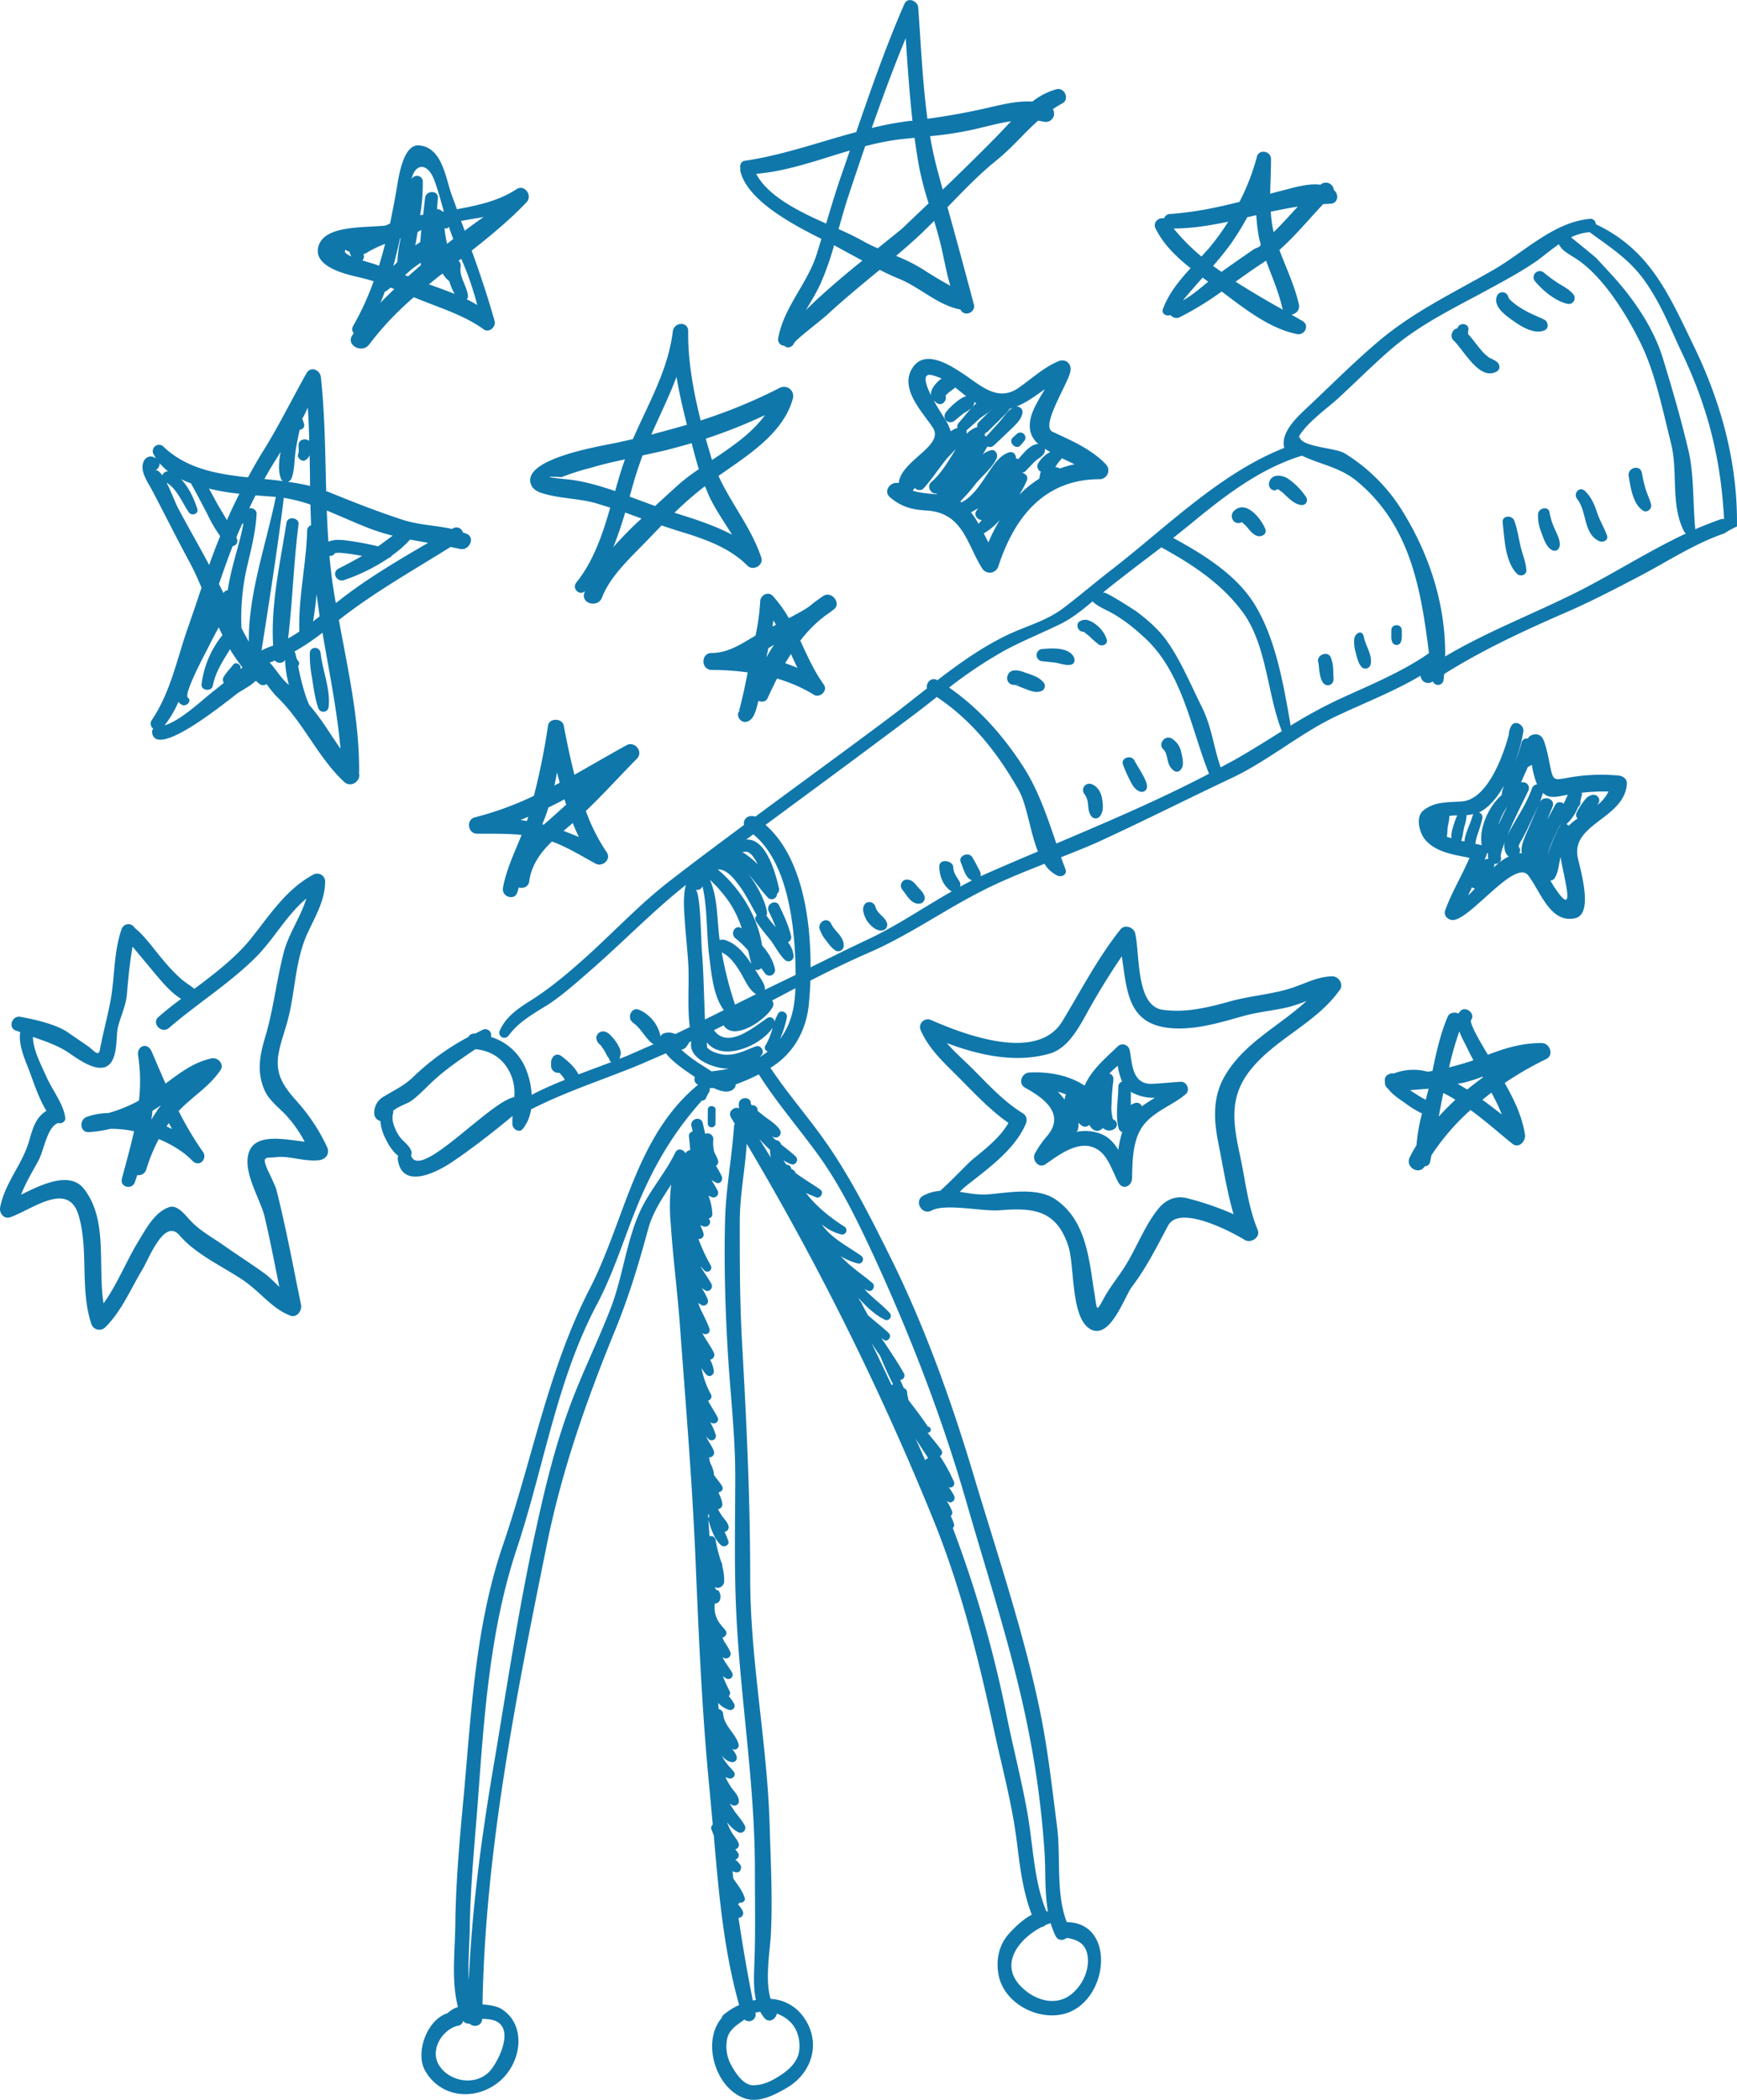 <svg xmlns="http://www.w3.org/2000/svg" width="848.8" height="1026" viewBox="0.008 0.012 848.807 1025.915" style=""><g><g fill="#1077ab" data-name="Layer 2"><path d="M180.4 168.3a149.1 149.1 0 0 1 21.8-23.1l1.3.5c11.1 4.6 23.1 8.1 32.9 15.2 2.6 1.9 6.1-1.3 5.3-4.1-3.3-11.7-7.1-23.1-11.2-34.4 9.4-7.4 18.6-15 26.8-23.6 3.1-3.3-1-9-4.9-6.4-8.6 5.7-18.8 7.9-29.1 9.8l-2.6-7.1c-3-8.4-4.6-23-15.8-24.1-8.1-.8-10.2 16.3-11 20.9s-2.1 11.5-3.3 17.3l-2.3 1c-11.5 1.1-29.9-.1-32.7 10.2s14.6 13.8 20.5 15.2c2.2.5 4.3 1.1 6.5 1.8a138.9 138.9 0 0 1-10 21.8 3 3 0 0 0 .3 3.6l-.6.8c-3.6 4.8 4.5 9.4 8.1 4.7zm55.9-62.3c-3.1 2.2-6.2 4.4-9.2 6.7l-1.8-4.8zm-10.9 20.4a143.9 143.9 0 0 1 7.8 22.6c-1.6-1-3.3-1.9-5.1-2.8a2.3 2.3 0 0 0 .6-1.6c-.5-4.9-4.4-9.3-3.6-14.4a3.1 3.1 0 0 0-1-2.8zM169 122a3.1 3.1 0 0 0 1.8.9 5 5 0 0 0 1 2.4c-2.5-1.1-4.1-2.3-2.8-3.3zm40.6 16.9c2.2-1.8 4.4-3.6 6.7-5.3a13.5 13.5 0 0 0 3.3 3.8 26.2 26.2 0 0 0 2.6 6.2c-4.1-1.7-8.4-3.2-12.6-4.7zm8.3-27.3a1.4 1.4 0 0 0 1.4-.9c.7 2 1.4 4 2.2 6l-3 2.4a67.1 67.1 0 0 1-1.3-7.6zm-5.7-23.7c1.9 5 3.2 10.2 4.7 15.4h-.8a2.8 2.8 0 0 0-2.5-1.1c.1-1.8.2-3.6.4-5.4.3-4-5.9-4-6.3 0s-.6 5.4-.9 8.1l-1.5.2a90.7 90.7 0 0 0 1.3-16.4c0-3.2-4.3-3.8-5.5-1.1 1.8-8.1 7.9-8.2 11.1.3zm-6.3 24.4c-.2 2-.4 4-.5 5.9l-2.5 1.7c.5-2.2.8-4.4 1.2-6.6zm-5.5 19.9c1.6-1.4 3.4-2.6 5.2-3.9a4.9 4.9 0 0 0 .1 1.2l-6.3 5.5-1.5-.6zm-4.9-15.7h.3a63.7 63.7 0 0 0-1.6 11.5l-2 2c1.2-4.6 2.3-9 3.3-13.5zM189 142l1.9-1.5 1.8.7c-2.3 2.2-4.6 4.4-6.8 6.7.8-1.8 1.5-3.7 2.2-5.5a1.8 1.8 0 0 0 .9-.4zm-11.9-14.8a2.7 2.7 0 0 0 .5-3 15.9 15.9 0 0 0 2.9-1.5 59.6 59.6 0 0 1 7.7-3.6c-.9 3.6-1.9 7.1-3 10.7l-2.2-.8z"></path><path d="M439.4 136.2c10.6 4.4 18.7 12.8 29.9 15l.2.3c2 3.4 7.4 1.1 6.4-2.8-4.2-15.8-8.5-31.7-12.9-47.5 7.6-7.8 15.1-15.7 23.6-22.6s13.6-13.4 20.7-19.7l2.6.5a4.1 4.1 0 0 0 4.6-6.1 51.1 51.1 0 0 1 4.6-2.8c3.8-2 1.1-8.1-3-6.9a33.8 33.8 0 0 0-11.6 6c-6.2-.4-12.4.9-18.6 2.3a330.1 330.1 0 0 1-32.7 6.1c-2.4-18.1-3.2-36.6-4.5-54.4-.2-3.1-5.1-5.3-6.7-1.8-9 20.5-16.3 41.6-23.6 62.7-18 4.8-35.5 11.2-54.3 14-2 .2-2.7 2.1-2.3 3.8a2.8 2.8 0 0 0 0 1.3c3.5 14.6 26.3 26.4 39.6 33.1l-2.4 7.8c-4.7 14.4-15.9 25.5-18.7 40.6a3.1 3.1 0 0 0 3 3.8c1.6 1.6 3.9.6 4.7-1.2s12.5-10.6 16.4-14.1c8.2-7.6 16.9-14.7 25.5-21.8 3.1 1.6 6.3 3.1 9.5 4.4zm25 3.4q-6.7-3.7-13.5-8.1a83 83 0 0 0-13-6.5c4.3-3.7 8.6-7.4 12.7-11.3l5.9-5.8c.9 3.1 1.8 6.1 2.6 9.2 2 7.6 3.1 15.2 5.3 22.5zM472 64c7.4-1.4 14.7-3.7 22.1-4.8-2.9 3-5.7 6.1-8.4 8.8-8.2 8.3-16.6 16.5-25 24.6-.8-2.7-1.5-5.4-2.2-8a182.2 182.2 0 0 1-4-18.1A167.5 167.5 0 0 0 472 64zm-29.4-45.4c.9 13.5 1.8 27 3.3 40.4h-1.1a164.1 164.1 0 0 0-18.8 3.5c5.2-14.7 10.6-29.4 16.6-43.9zm-73.1 66.3c15.5-1.3 30.6-6.9 45.8-11.4l-3 8.8c-3.2 8.9-5.9 17.9-8.6 26.9-13.5-6-28.3-13.3-34.2-24.3zm24.3 66.6c2.9-4.9 5.9-9.7 8.1-15.1a141.4 141.4 0 0 0 5.7-16.6l13.8 7.5c-9.3 7.5-19.8 16.4-27.6 24.2zm28-33.7c-3.3-1.9-7.5-3.9-12-5.9 1.6-5.7 3.2-11.4 5.1-17.1 2.6-7.8 5.2-15.6 7.9-23.4a132.3 132.3 0 0 1 16.4-3.3l7.7-.8c.7 4.8 1.4 9.7 2.3 14.5a155.5 155.5 0 0 0 4.6 17.5l-12.6 12c-1.3 1.2-6.1 5-12.3 10-2.4-1.1-4.8-2.2-7.1-3.5z"></path><path d="M646.6 99.7l3.4-.2c3.9 0 4.5-4.6 1.8-6.7a3.9 3.9 0 0 0-6.5-2.6h-.1c-6.5-.8-14.2 1.8-19.9 3.2l-4.6 1.2c.1-5.7.4-11.5.4-17-.1-4-6-4.9-6.9-1a109.8 109.8 0 0 1-8.5 22c-11.1 2.8-22.1 5.1-33.8 5.9a3.3 3.3 0 0 0-3.1 2.2c-2.8-.7-5.7 2.2-4 5.1 3.9 7.8 10.2 13.8 17 19.2-5.5 6-10.6 12.2-13.5 19.9-.9 2.4 1.7 3.7 3.6 3l.4.4.8.5a3.5 3.5 0 0 0 3.7 0 150.6 150.6 0 0 0 20.2-12.4c11.2 8.4 23.5 18.2 36.9 20.8 3.7.7 6.2-4.3 2.6-6.4l-5.4-3.1c2.2-.4 4.3-2.3 3.6-5.1-2.1-9.2-6.2-17.7-9.5-26.5 7.7-6.8 14.3-14.9 21.4-22.4zm-68.5 47c3.1-3.8 6.3-7.4 9.6-11.1l2.7 2c-3.5 2.9-8.3 7-12.3 9.1zm9-21.4a103.6 103.6 0 0 1-13.6-13.7c9.1 0 17.9-1.5 26.7-3.3a123.5 123.5 0 0 1-9.3 12.8zm9.8 7.5l-4.1-2.9c3.1-3.6 6.1-7.2 8.8-11a129.5 129.5 0 0 0 7.9-12.8l4.4-1c.2 3 .5 6.1 1 9.1s.7 3.3 1.1 4.9-2.3 1.9-3.5 2.8c-5.2 3.6-10.5 7.2-15.6 10.9zm29.8 18c.1.2.2.3.2.5-7.7-4.3-15.5-8.9-23.1-13.7 4.2-3 8.4-6 12.7-8.8l2.2-1.5c2.8 7.8 6.2 15.3 8 23.5zm-4.3-37.4a56 56 0 0 1-1.4-10c4.4-.9 8.8-1.8 13.2-2.5-3.9 4.2-7.7 8.5-11.8 12.5z"></path><path d="M435 243c5.5 4.6 10.6 6 17.8 6.4 17.8 1.1 19.6 16.3 27.1 28.2a4.4 4.4 0 0 0 8-1c7.8-24 22.5-42.5 49.5-42.5a4.3 4.3 0 0 0 3-7.3c-7.2-7.5-16.9-11.6-26.1-15.9-6.1-2.8 8.1-24.2 8.8-29.7.6-3.7-2.5-6.2-6-4.7-7.4 3.2-12.9 8.5-19.4 13-9.8 6.8-17.9-.7-25.7-6s-20.4-13.5-26.4-3.3 5.8 21.7 10.3 28.8c5.7 8.9-15.7 15.9-16.7 27-3.9-1-7.9 3.9-4.2 7zm83.2-18.2a2.1 2.1 0 0 0 .6-1l6.3 3a56 56 0 0 0-7.3 2.1 2.5 2.5 0 0 0-2.1-.6 13.7 13.7 0 0 1 2.5-3.5zm-40 31.1a41.7 41.7 0 0 0-3.7-5.6l3.5-2-.9 1.3c-1.4 2.1.7 4.5 2.7 4.4-.5.7-1.1 1.3-1.6 1.9zm4.8 9.1l-2.3-4.5h.2a32 32 0 0 0 7.7-6.5 81.1 81.1 0 0 0-5.6 11zm30.2-44.2a15.1 15.1 0 0 0-5.8 5.4 2.9 2.9 0 0 0 1.2 4.2 18.6 18.6 0 0 0-.7 3.4 56.6 56.6 0 0 0-9.8 7.9 52.3 52.3 0 0 0 3.7-7c.8-2.1-.8-3.5-2.6-3.7a2.8 2.8 0 0 0 2-.9l4.4-4.6c1.6-1.5 4.6-2.8 5-5.1v-1.1zm-16.5-22.2c5-2 9.4-5.3 13.9-8.5-3.9 6.7-8.6 13.5-7.1 20.6a11.9 11.9 0 0 0 3.9 6.2c-3.6-.1-7.2 4.4-9.7 7.3l-1.2-.2c.1-1.8-1.3-3.7-3.4-3-5 1.6-8 6.8-10.8 10.9s-6.8 10.7-12.4 13.5h-.1l-.5-.5a89.3 89.3 0 0 0 7.6-8.7c3.3-3.9 8-7.7 10.1-12.2.9-2-.6-4.8-3-4a11.6 11.6 0 0 0-3.8 2 39.7 39.7 0 0 0 2.3-3.9 3 3 0 0 0 3.2-.5l8-7.6c2.5-2.5 5.6-5 6-8.7a2.8 2.8 0 0 0-3-2.7zm-3.3 1.1l1.5-.5c-2.5 1.4-4.1 4.1-5.9 6.2s-4.7 5.2-7 7.8l-.9-.4a3.1 3.1 0 0 0 .3-1.3 2.3 2.3 0 0 0 1.4-.8l5.6-5.5c1.7-1.8 3.7-3.5 5-5.5zm-9 .3h.1l-6.1 6.1a2.6 2.6 0 0 0-.8 2.5 12.1 12.1 0 0 0-5.3 3.4 2.9 2.9 0 0 0-.1-1.6l.2-.2 6.4-5.8c1.6-1.3 4.1-2.6 5.6-4.4zm-29.4-6.8c-2.8-5.6-4.4-10.9.2-10a28.4 28.4 0 0 1 4.9 1.7c-3 2.3-5.6 5.4-5.1 8.3zm1.3 2.5l1.5 1.2c2.5 1.7 5-1.1 4.3-3.5a1.4 1.4 0 0 0-.2-.6c.2.1.2.3.2.5h.1c0-.1 0-.1.1-.3s.4-.3.4-.4a21 21 0 0 1 3-2.4l1.1-.9 5.4 4.3c-1.9.3-3.8 1.9-5.2 3a29.8 29.8 0 0 0-4.7 4.7c-2.3 3.1 1.2 6.6 4.2 4.2l4-3.3c2-1.4 5-2.6 5.6-5.2v-.6l1 .6-1.9 1.8c-2.4 2.5-4.4 5.2-6.7 7.8a2.5 2.5 0 0 0-.6 2.4 12.9 12.9 0 0 0-3.3 1.7 24.3 24.3 0 0 0-2.4-5.3c-.4-.7-3.3-5-5.9-9.7zm-9.4 42.6c1.3 1.3 3.3 1.7 4.7 0 3.5-4 6.6-8.5 9.9-12.8 1.7-2.2 3.8-4.2 5.7-6.3a17.4 17.4 0 0 0-1.1 1.8c-3.4 5.4-6.3 10.4-11.1 14.6-2.3 2.1-.1 5.9 2.7 5.5a.8.8 0 0 0 .1.4c-4-.4-8.1-.6-11.8-1.8a3.4 3.4 0 0 0 .9-1.4z"></path><path d="M498.7 217.5a20 20 0 0 0 1.9-2.2 2.5 2.5 0 0 0-3.5-3.5l-2.1 1.9c-2.6 2.3 1.5 6.4 3.7 3.8z"></path><path d="M323.3 256.7l7.9 2.6c12 3.6 25 7.9 34 17 2.7 2.8 8.1 0 6.8-4-4.9-14.5-14.6-26.1-20.9-39.8 13.6-9.6 31.9-20.7 36.4-38a4.5 4.5 0 0 0-6.5-5 257.2 257.2 0 0 1-38.6 15.9c-3.6-14.4-6.3-29.3-6.1-43.6.1-4.9-6.9-4.6-7.5 0-2.3 19-12 35.4-19.5 52.7l-7.1 1.6c-6.6 1.5-46.4 7.5-42.9 20 .9 3.3 4 4.4 6.9 5.2 8.1 2.3 16.7 2.2 24.9 4.5l7.1 2.2c-3.8 13.3-8.3 26.3-16.5 36.5-2.4 2.9 1.3 6.8 4.2 4.3l-.3.7c-2 5.4 6.6 7.7 8.6 2.4 4.2-11.1 15.3-20.7 23.3-29.2zm50.5-53.9c-6.2 8.7-16.2 15.5-25.8 21.9l-.3-.7c-.9-3.2-1.9-6.4-2.8-9.7a255.6 255.6 0 0 0 28.9-11.5zm-29.3 34.7l1.7 4.1c3.1 7 7.6 13.1 11.5 19.6-8.9-4.7-18.8-7.8-28.1-10.7a167.1 167.1 0 0 1 14.9-13zm-13.9-53.4c1.3 7.8 3.1 15.6 5.1 23.4q-8.7 2.5-17.4 4.8c4.1-9.4 8.7-18.6 12.3-28.2zm-19.5 46.8c.9-2.8 1.9-5.7 2.9-8.4l10.8-2.4q6.6-1.7 13.2-3.6c1.1 4.3 2.2 8.5 3.5 12.7a92.7 92.7 0 0 0-11.1 8.6l-10.3 9.4-12.4-4.6c1.2-4.2 2.2-8.1 3.4-11.7zm-35.6 3.1l-2.9-.3c-6.1-.8-5.4-1 1.8-.6a127.2 127.2 0 0 1 14.8-4.7c5.3-1.6 10.7-2.8 16.2-4-1.8 5-3.3 10.2-4.8 15.5-8.2-2.8-16.4-5.2-25.1-5.9zm24.2 33.3c2.2-5.4 4.1-11.2 5.8-16.9l8 2.9a182.3 182.3 0 0 0-13.8 14z"></path><path d="M402.4 291.1c-2.1 1.4-4.3 3-6.5 4.8s-6.9 4.2-10.4 6.1a63 63 0 0 0-7.8-10.8c-2.2-2.5-6.1-.5-6.2 2.5a107.7 107.7 0 0 1-2.3 16.8c-6.8 4-13.3 8.5-21.4 8.5-5.4 0-5.4 8.2 0 8.3a129 129 0 0 1 17.6 1.2l-2.1 10.1-1.5 6.2c-.5 2.4-1.5 2.8.5 1.9-3.5 1.6-.9 6.8 2.6 5.9s4.5-5.3 5.7-10.2c1.6.7 3.7.5 4.5-1.3s3-6.4 4.6-9.6a73.6 73.6 0 0 1 18 7.9c2.9 1.8 7-1.9 4.9-4.9-4.8-6.7-8.1-14.1-11.5-21.5a62.5 62.5 0 0 1 12-12.1l2.7-1.9.9-.7.8-.6c3.8-3-1.1-9.1-5.1-6.6zm-27.9 30.1c.3-1.5.7-3.1 1-4.6l.6-.3 2.2-1.3a57.3 57.3 0 0 0-3.8 6.2zm3-15.1c.1-1 .3-2 .4-3a23.9 23.9 0 0 1 1.3 2.1zm6.2 17.9l2.8-4.5c1.1 2.3 2.1 4.6 3.2 6.8-1.9-.8-3.9-1.6-6-2.3z"></path><path d="M311.2 370.7c3.4-3.4-1-8.9-5.1-6.6-8.5 4.7-16.9 9.6-25.4 14.4-2.1-8.3-3.8-16.6-5.2-24-.7-3.7-7.1-3.9-7.7 0a330.5 330.5 0 0 1-6.9 34.3 157 157 0 0 1-28.8 10.5c-4.5 1.1-3.5 8 1 8 7.3 0 14.6-.1 21.8.6-3.4 8.5-7.4 16.6-9.1 25.8-.8 4.6 5.9 6.6 7.1 2l.6-2.1c2.2.6 4.7-.3 5.1-2.9 1.1-8.2 5.6-14.2 11.1-19.6 7.4 2.7 14.5 7.1 21.3 10.8 3.3 1.9 7.9-2 5.5-5.5a91 91 0 0 1-10.2-20.2c8.6-8.2 16.6-17.1 24.9-25.5zm-53.7 30.4l-3.1-.5 3.8-1.6a17.2 17.2 0 0 0-.7 2.1zm14.7-23.8c.4 1.7.9 3.4 1.3 5.1l-2.6 1.4c.5-2.1.9-4.3 1.3-6.5zm-3.4 22.9l-3.1 2.7-.7-.2 1.4-3.5c.6-1.5 1.1-3.1 1.6-4.7 2.7-1.3 5.3-2.6 7.8-4l.9 2.6zm6.6 5.7l4.5-3.8c.9 2.3 1.9 4.6 3 6.8z"></path><path d="M116.1 338.7c2.6-1.8 6-3.4 8.3-5.6l.6-.5 1.9 1.6a3 3 0 0 0 3.4 0 57.9 57.9 0 0 0 4.7 5.9c13.2 12.5 20.1 29.7 33.2 41.9 3.5 3.2 8.4-.7 7.2-4.4 0-.2.1-.5.1-.7.1-25-5.4-49.5-9.9-74 17-13.4 36.2-24.2 54.6-35.7l4.8 1c4.2.9 7.4-5.5 3.1-7.4l-1.9-.7a3.3 3.3 0 0 0-5-1.9l-.4.2c-7.9-1.8-16.2-1.9-24.1-4.5-12.6-4.1-24.5-8.8-36.7-13.8l-.6-.2c-.5-18.6-.6-37.2-2.6-55.7-.4-3.5-5-5.5-7-1.9-7.1 12.6-13.2 25.1-20.8 37.4-2.8 4.4-5.3 8.9-7.8 13.5-15.1-1.6-29.8-4.2-41-14.7a3.1 3.1 0 0 0-4.9 3.8 8.6 8.6 0 0 0 1 1.6l-.8-.4c-2.3-1.2-4.5-.1-5.4 2.2-1.7 4.3 1.8 9.4 3.8 13 6.2 11.7 12.1 23.6 18.4 35.3 2.2 4 4.2 8.4 6.2 13.1-2.3 6.8-4.6 13.7-7 20.5-5.2 15.1-8.3 30.9-17.4 44.3a3.1 3.1 0 0 0 .8 4.1 2.6 2.6 0 0 0-.5 2.3c2.5 12.5 37.8-16.8 41.7-19.6zm24.7-4.4c-3.6-3.1-5.8-7.2-9-10.6l2.6-1c1.1 1.6 4.1 1.5 4.9-.4a51.6 51.6 0 0 0 1.9 12.3zm59.6-70.7l8.8 1.6c-15.3 8.9-31 18.2-44.5 29l-.6.4c-.4-2.2-.8-4.4-1.1-6.6-.9-5.5-1.5-11-2-16.5a2.4 2.4 0 0 0 2.8-1.6c-.3.7-.3.2.9.2a14.1 14.1 0 0 1 2.9.1 88.9 88.9 0 0 1 8.8 1.3h.7c-3.8 2.2-7.6 4.2-11.5 6.2s-.9 6.9 2.5 5.7a91.9 91.9 0 0 0 22-10.9 2.3 2.3 0 0 0 1.4-1.1 52.3 52.3 0 0 0 8.9-7.8zm-20.5-5.7a103.3 103.3 0 0 0 12 3.8l-7.1 5.2c-4.3-1-8.6-1.9-13-2.5-2.8-.4-8.2-1.4-11.3.3-.4-5.1-.6-10.2-.8-15.3 6.7 2.8 13.4 5.8 20.2 8.5zm-25.2 32.4l1.5 10.8-3.2 2.5c.7-4.4 1.3-8.8 1.7-13.3zm2.9 18.8c3.2 18.9 7.1 37.6 8.8 56.7-4.5-6.4-8.5-13.2-13.5-19.3-.5-.7-1.1-1.3-1.7-2a39.9 39.9 0 0 1-1.9-4.8 119.7 119.7 0 0 1-3.6-14.3 1.9 1.9 0 0 0 .1-2.4 4.6 4.6 0 0 1-1-1.8c-.1-.6-.3-1.2-.4-1.8a3.7 3.7 0 0 0-.5-1.1 113 113 0 0 0 13.7-9.2zm-15.1-75.5c1.5-4 1.3-8.7 1.9-12.9s1.3-7.1 2-10.7c1.5-.2 2.8-1.4 2.1-3.2a17.7 17.7 0 0 0-.8-2.2 56 56 0 0 0 2.7-5.5c.4 5.4.6 10.9.7 16.3-1.7-1.5-5.3-.8-5.2 2.2s.2 3.2-.3 4.5 1.9 3.8 3.6 2.7a4.9 4.9 0 0 0 2.1-2.4c.1 5 .2 10 .2 15a93.7 93.7 0 0 0-10.8-2 3.2 3.2 0 0 0 1.8-1.8zm9.2 12.9l.3 10.1a2.8 2.8 0 0 0-1.9 2.6c-.4 16.3-4.4 33-3.8 49.3a62.6 62.6 0 0 1-5.5 3.4c2.2-18.4 2.7-37.3 5.1-55.7.4-3.4-5.4-4.2-5.9-.8-3 19.1-7.8 40.3-6.5 60a36.1 36.1 0 0 0-5.7 2.4c3.9-24.7 7.8-49.7 10.9-74.6a79.8 79.8 0 0 1 13 3.3zm-18.8-18.9l4.2-6.8c-.7 4.2-1.3 8.8.1 12.8a2.6 2.6 0 0 0 1.1 1.4l-9.1-1c1.2-2.1 2.4-4.3 3.7-6.4zm-7.5 23.5c.2-1.8-1.9-3.2-3.6-2.8 1-2.1 2-4.2 3.1-6.3l9.2.7h.7c-4.5 22.4-13.5 47.3-13.2 70.8-1.2-2.2-2.5-4.5-3.6-6.7a111.5 111.5 0 0 1 2.7-29.8c2-8.5 4.2-17 4.7-25.9zm-6.5 5c-1.9 10.2-6.1 21.4-7.6 32.3a2 2 0 0 0-1.5.6l-.6.7-2.2-4.4 3-8.6c1.2-3.3 2.4-6.6 3.7-9.9a2.6 2.6 0 0 0 2-3.8c-.1-.2-.1-.4-.2-.5.9-2.3 2-4.6 3-6.9zm-1.9-14.9c-2.2 4.3-4.2 8.6-6.1 12.9-1.7-2.9-3.5-5.8-5.1-8.7s-2.4-4.5-3.7-6.7a110.3 110.3 0 0 0 14.9 2.5zm-37.7-9c-1.2-1.7-2.4-2.8-3.5-2.4a3.6 3.6 0 0 0 2.2-3.5 30.4 30.4 0 0 0 4.1 3.9 3.2 3.2 0 0 0-2.8 2zm7.4 15.4c-1.1-2.2-3.1-7.5-5.3-11.8 5 2.9 7.7 9.8 10.8 14.4 1.4 2.1 5.1.9 4.2-1.7-1.6-4.8-4.1-10.5-7.9-14.4 1.5.7 3.1 1.4 4.8 2 2.7 4.8 5.2 9.7 7.8 14.6a69.5 69.5 0 0 0 6.5 11.2c-1.9 4.6-3.7 9.4-5.4 14.1-5-9.5-10.5-18.9-15.5-28.4zm.5 95.3a5.4 5.4 0 0 0 1.8 1.5c2.1.9 5-1.9 2.8-3.6s8.6-21.8 10-24.6 3.3-6.5 5.1-9.7l1.8 3.8a47.4 47.4 0 0 0-10.2 24c-.4 3.1 4.9 3.8 5.5.7 1.3-6.8 5-12.2 8.4-17.8a93.1 93.1 0 0 0 6.1 8.9l-1.1.8a.3.3 0 0 0 .1-.2c.6-1.9-2.2-3.7-3.5-2s-3.5 3.9-4.8 6.2a2.6 2.6 0 0 0 .2 2.7l-4.2 3.4c-5.8 4.3-16.3 14.8-24.8 17.4a51.2 51.2 0 0 0 6.8-11.5z"></path><path d="M155.6 346.1a2.6 2.6 0 0 0 5-.7c1-8.6-3-17.8-3.9-26.3-.4-3.4-5.1-3.5-5.3 0a55.3 55.3 0 0 0 1 11.5c.8 5.1 1.5 10.7 3.2 15.5z"></path><path d="M43.5 553.1a60.4 60.4 0 0 0 10.5-1.6 52.3 52.3 0 0 1 11.5 1.2c-1.7 7.8-3.9 15.4-5.9 23.1-1.2 4.2 4.9 5.7 6.3 1.8l1.2-3.5a3.9 3.9 0 0 0 4.3-2.5 83 83 0 0 1 6.2-15.1c6.7 2.8 12.5 6.5 16.2 10.4s7.7-.9 5.4-4.1a162.1 162.1 0 0 1-11.9-20c6.6-7 14.9-11.8 20.4-19.9 2.1-3.1-1.3-6.5-4.4-5.8-8.7 1.9-15.4 7.1-22.4 12.3-2.3-5.2-4.5-10.3-6.7-15.5s-7.5-2.7-6.7 1.8a81.2 81.2 0 0 1 .4 22 69.5 69.5 0 0 1-15 6.1 33.8 33.8 0 0 0-10.4 1.8c-3.9 1.4-3.6 7.8 1 7.5zm39-4.4l1.6 2.9-2.7-1.3zm-8-6l3.8-2.4c0 .1 0 .1.1.2a10.8 10.8 0 0 0-1.8 2.4l-2.7 4.1a31.8 31.8 0 0 0 .6-4.3z"></path><path d="M38.5 594c4.9 17.2.5 35.5 6.1 52.7a4.1 4.1 0 0 0 6.8 1.8c8.1-8 12.3-18.5 18.1-28.1 3.6-6.1 10.9-25.5 18.3-16.8s19.8 14.6 29.6 20.9 14.9 14.5 24.3 18.2c3.4 1.4 6-2.4 5.4-5.3-3.9-19-7.4-38-12.2-56.8-1.3-3.1-2.7-6.2-4.2-9.2-2.9-7.1-.8-5.4 4.8-6.1s13.6 2.4 20.6 1.5c3.3-.5 5.2-3.3 3.7-6.5a91.2 91.2 0 0 0-14.6-22.1c-6.9-7.7-11.2-13.8-8.8-24.8 1.1-5.3 3.1-10.5 4.4-15.7 3.6-14 3.4-28.7 9.6-42 3.8-8.3 8.4-15.7 8.5-25.1a3.9 3.9 0 0 0-5.8-3.3c-13.7 7.4-21.5 20.2-31 31.9-7.6 9.2-17.4 16.6-27.1 23.9-2-1.6-4.3-3-6.2-4.6a81.4 81.4 0 0 1-9.1-9.5c-4.5-5.2-8.5-11.3-13.9-15.7a3.5 3.5 0 0 0-6.4.7c-4 11.6-3.2 23.6-5.5 35.5-1.5 7.8-3.6 15.5-5.1 23.4-.7 3.7-3.1.1-5.7-1.7s-7-4.8-10.5-7.2c-5.7-3.7-15.9-6-22.5-7.2-4.5-.9-6.4 5.9-1.9 6.8l1.7.7c-1.1 6 2.6 14.1 4.4 18.8s4.6 13.6 8.4 19.6c-5.3 3.2-6.8 8.9-8.5 14.8C10.9 569 2.4 577.8.1 589.8c-.6 2.8 1.8 6 4.9 4.9 11-3.9 28.5-18.1 33.5-.7zm-28.2-10.3c2.2-5.7 5.3-10.9 8.3-16.3s4.2-16.3 9.6-18.7a.1.1 0 0 0 .1-.1c1.5.7 3.8-.5 3.6-2.4-.7-6.6-6.4-13.8-9.1-19.9s-6.6-13.2-6.7-19.7c6.3 2.2 12.7 4.3 18.3 8.3 4 2.7 12.7 9 17.9 6s4.4-13.2 5.1-17.8 4.1-11.2 4.6-17.2c.7-7.9 1.4-15.7 2.8-23.4l10.9 13.1c3.4 4 7.7 9.3 12.8 12.4-3.9 2.9-7.6 5.8-11.1 8.9s1.6 8.4 5.2 5.3c13.8-11.9 29.4-21.6 42.4-34.5 9.1-9.2 15-20.6 24.7-28.7-2.7 8.8-8.5 17-10.9 25.8-3.7 14-5.1 28.3-9.3 42.2-2.8 9.3-4.1 17.8.3 26.7 2 3.9 6.4 7.5 9.4 10.5a62.3 62.3 0 0 1 9.7 13.6c-10.1-1.2-24.2-4.3-27.3 5.3s5.7 22.8 7.7 31.3c2.7 11.4 4.9 22.9 7.2 34.4a76.9 76.9 0 0 0-6.6-6.2c-6.6-4.8-13.5-9.2-20.2-13.9s-12.8-7.7-18.2-14.1c-1.9-2.1-5.3-5.9-8.6-4.9-7.3 2.3-11.6 10.8-15.3 16.8-5.9 9.7-10.3 21-17 30.3-2.9-18.6 2.3-40.9-9.6-56-6.9-8.8-20.7-2.1-30.7 2.9z"></path><path d="M577 528.5c-4.7.3-9.3.8-13.9 1-10.2.5-9.8-10.6-11.1-16.6a3.5 3.5 0 0 0-5.9-1.6c-6.1 5.9-12.7 11.4-16.1 19.1-7.8-5.2-17.8-6.9-27.1-6.4-3.7.3-5.5 5.4-2 7.4 7 3.9 20.2 11.8 11.2 23.1a53.1 53.1 0 0 0-6.4 9.1c-1.6 3.1 1.9 7.5 5.2 5.2 7.1-4.9 17.9-13.4 26.7-6.3 4.1 3.2 6.4 10.5 8.8 15s6.8 1.7 6.8-1.8c.2-8.5.2-19 5.6-26s14.5-9.8 20.7-15.2c2.2-2 .5-6.1-2.5-6zm-56.8 8.7a30 30 0 0 0-3.3-3.8 26.7 26.7 0 0 1 4 1.3 14.9 14.9 0 0 0-.7 2.5zm26.3 24.6c-2-3.3-4.6-6.2-8-7.6A20.9 20.9 0 0 0 526 553a2.3 2.3 0 0 0 .7-1 10.4 10.4 0 0 0 .3-3.5 12.9 12.9 0 0 0 1.7 1.5 2.9 2.9 0 0 0 3.6-.4c1.5 2.6 3.9 4.2 6.7 1.5a4.4 4.4 0 0 0 6.2-.1 2.5 2.5 0 0 0-1.1-4 .1.1 0 0 1-.1-.1 2.5 2.5 0 0 1-.4-1.2 18.4 18.4 0 0 1-.4-6.2 93.7 93.7 0 0 1 .9-11.8h-.1a2.6 2.6 0 0 0-1.9-3.2 48.6 48.6 0 0 1 4.1-3.8 33.7 33.7 0 0 0 2.1 7.7 2.7 2.7 0 0 0-1.8 2.6c-.1 6.6-1.5 13.7.1 20.1a2.8 2.8 0 0 0 1.8 2 47.9 47.9 0 0 0-1.9 8.7zm11.5-21.3a2.7 2.7 0 0 0-3-1.7 6.6 6.6 0 0 0-2.4 1.1v-6.5a21.8 21.8 0 0 0 11.8 2.9c-2.2 1.4-4.4 2.7-6.4 4.2z"></path><path d="M654.8 483.5c1.9-2.7-.7-6.6-3.8-6.5-6.7.1-12.1 3-18.4 5.2-10.1 3.6-21 4.1-31.4 7s-21.8 5.8-33.2 4.1c-13.1-2-10.9-27.6-13.3-37.4-.7-2.9-5.1-4.4-7.1-1.9-11.1 13.9-19.3 29.8-28.5 45-12.2 20-47.5 6.6-64-.6a3.8 3.8 0 0 0-5.1 5.1c4.1 9.2 11.3 15.7 18.3 22.7s15.4 16.1 24.5 22.4c-4.3 7.5-11.7 13-18.3 18.5-1.5 1.3-10.7 10.9-15.1 14.7a20.1 20.1 0 0 0-8.3 2.4c-4.7 2.6-.5 9.8 4.2 7.2 6.6-3.6 25.3.6 33.2-.1 16.6-1.4 27.6 0 33.4 17 3.4 9.7 1.1 35.3 10.8 41s16.8-15.8 20.4-20.6c7.1-9.3 12.2-19.6 17.7-29.9s30.3 2.6 37.5 7c2.9 1.8 7.8-1.3 6.3-4.9-4.8-11.7-5.9-23.5-8.5-35.7-3.3-15.5-5.9-28.5 4.6-42 12.3-15.8 32.3-23 44.1-39.7zm-56.9 43.3c-5.4 10.1-4.7 20.9-2.5 31.8s4.1 23.3 7.4 34.6a145.3 145.3 0 0 0-22.7-7.8c-6-1.5-11 1.1-14.5 5.7-6.9 8.8-10.8 20.2-17.1 29.5-3 4.5-6.2 8.5-8.8 13.2-4 7.2-3.5 6.9-4.8-1.4-2.7-16.6-3.8-35.7-18.8-46.2-9-6.4-23.1-3.5-33-2.7-4.8.4-9.5-.5-14.1-1.2a38.5 38.5 0 0 1 3.1-2.9c10.4-8.2 23.8-17.7 29.1-30.2.9-2 .6-4.1-1.4-5.3-9-5.6-16.1-13.2-23.5-20.7-4.6-4.7-9.5-8.8-13.6-13.6 16.1 6.1 34 9.9 50.4 5.1 8.3-2.5 13.3-11.3 17.2-18.2a342.7 342.7 0 0 1 17.9-29.3c2.6 17.5 2.9 34 25.4 35.2 11.8.6 23.2-3 34.3-6.1 7.3-2 14.9-2.6 22.2-4.4a69.7 69.7 0 0 0 8.4-2.9c-13.6 12.6-31.3 20.7-40.6 37.8z"></path><path d="M688.9 565.4c-2.4 4.8 4.6 9 7.3 4.4a2.7 2.7 0 0 0 2.7-2.4l.6-3a113.1 113.1 0 0 1 19.1-22.1c8.2 6 15.6 12.7 20.6 16.6 3.2 2.4 6.5-1.6 6-4.6-1.4-9.1-5.4-17.2-9.9-25.2a162.6 162.6 0 0 1 20.3-11.7c3.9-1.9 1.8-7.8-2.2-7.8-9.4-.1-17.6 2.4-26.3 5.7-4-6.6-9.2-15.6-8.2-17 2.3-3.2-2.9-7.2-5.4-4.2a7.6 7.6 0 0 0-.8 1.1c-1.6-.9-4.4-.5-5.2 1.4-3.7 8.6-5.6 17.5-7.5 26.6l-2.3.4a26.5 26.5 0 0 0-16.7.9 2.1 2.1 0 0 0-1.9.2h-.1a3.1 3.1 0 0 0-2.3 3 1.3 1.3 0 0 0 .1.6 3.8 3.8 0 0 0 1.6 3.7c2.1 2.9 5.8 5.2 8.2 6.9a49.2 49.2 0 0 0 8.3 5.1 85.4 85.4 0 0 0-2.7 15.5 66.5 66.5 0 0 0-3.3 5.9zm39.9-31.6a94.8 94.8 0 0 1 5.1 10.7c-3-2.3-6.2-4.8-9.5-7.2zm-4.1-7.5c-2.6 2-5.2 3.9-7.7 6l-4.7-2.8 2.7-.5a75 75 0 0 0 9.5-3zm-11.6-22.4c1.2 3.1 2.9 6.1 4 8.4s1.9 3.8 2.9 5.7c-4 1.4-8 2.5-11.9 3.5a169.4 169.4 0 0 1 5-17.6zm-7.8 30.1c2 1 4 2.1 5.9 3.3-2.8 2.6-5.6 5.4-8.1 8.2.7-3.9 1.4-7.7 2.2-11.5zm-14.6-.3a9.1 9.1 0 0 1-1.6-1.1l9-.7c-.4 1.8-.9 3.6-1.4 5.4a59.5 59.5 0 0 1-6-3.6z"></path><path d="M795 382.9c.2-2.3-1.9-3.8-4-4a91.3 91.3 0 0 0-23.9.9c-7.6 1.3-8 2.2-9.6-5.5-.9-4.4-1.6-8.6-3.2-12.7s-6.3-3.3-7.7-.8a2.7 2.7 0 0 0-3.1 2.1 73.7 73.7 0 0 1-3.3 9.7 77.5 77.5 0 0 0 4.2-15.1c.6-3.4-4.3-6.2-6-2.6a8.6 8.6 0 0 0-1.1 4c-3.1 11.8-10.9 31.6-22.7 32.6-7 .6-13.4-.1-19.1 4.5-3.9 3.2-1.8 10.7.6 13.8 5.1 6.5 14 7.7 22 9.3-3.7 8.7-8.7 16.8-11.9 25.7-1 2.9 2.1 5.2 4.6 4.6 9.1-1.9 29.9-30 36.1-21.6s10.8 23.4 22.8 20.8c9.5-2.1 2.1-25.1 1.2-30.2-2.7-16.1 23.1-18.7 24.1-35.5zm-56.5 20.8c2.6-5.8 5.5-11.5 8.3-17.3a2.9 2.9 0 0 0-3.5-4.1c.5-1.3 1.1-2.6 1.6-3.8a39.2 39.2 0 0 0 1.6-3.6 5.9 5.9 0 0 1 1.7-1l.4-.2a40.1 40.1 0 0 0 2.5 9.5 3 3 0 0 0-2.5 2c-2.9 8.3-8.2 15.3-12 23zm-28-1c-.7 2-1.5 4.6-1.2 6.8l-2.3-.7a31.3 31.3 0 0 0 .4-4.3c.1-1.5.9-3.7.8-5.5a.8.8 0 0 0 .1-.4 23.6 23.6 0 0 1 3.8-.2 25 25 0 0 0-1.6 4.3zm5.1 8.4l-1.5-.3c.7-2.2.9-4.5 1.4-6.7a23.8 23.8 0 0 0 1.2-5.9 16.3 16.3 0 0 0 3.3-.5l-.4.8c-.9 3.8-3.6 8.3-4 12.6zm1.8 26.4l1.9-4a2.3 2.3 0 0 0 1.5.5 37.6 37.6 0 0 1-3.4 3.5zm6.6-24.6l-3.1-.7c.3-1.4.6-2.9 1-4.2a77.6 77.6 0 0 0 2.5-8.2 2.5 2.5 0 0 0-1.7-2.9 3.4 3.4 0 0 0 1.2-.6c4.3-2.5 8-7.1 11.1-12.6a16.9 16.9 0 0 0-1.2 4.8c-6.2 5.1-11.3 16.3-9.7 24.4zm12.5-18.8c-1.5 3-2.9 6-4.3 9a32.5 32.5 0 0 1 4.3-9zm-11 25.9a27.7 27.7 0 0 0 1-2.6 1.4 1.4 0 0 0 .2-.6h.5a8.6 8.6 0 0 0-.1 1.6 5 5 0 0 0 .2 1.2 3.9 3.9 0 0 0-1.8.4zm4.1 4.2h.1a3 3 0 0 0 .5-2.1 4.1 4.1 0 0 0 2.1-.5 2.5 2.5 0 0 0 1-3.2v-.2a33.8 33.8 0 0 1 .8-3.4l1.2-3.3c-.6 2.7.2 5.8 2 6.9a28.3 28.3 0 0 0-7.7 5.8zm17.1-18.9c-1.5 3.5-3.5 7.3-3.1 11.1a.8.8 0 0 1 .1.4h-1.3a2.6 2.6 0 0 0-.3-3.2v-.2a13.7 13.7 0 0 1 1.6-3.2l2.5-4.8c1.9-4.2 4-8.2 5.7-12.3-1.6 4.1-3.5 8.2-5.2 12.2zm5.7-13.3c.6-1.5 1.1-3 1.6-4.6a8.3 8.3 0 0 0 1.5 1.1c2.9 1.7 7.4.3 10.4-.2h.2c-.6 1.5-1.3 2.9-2 4.3-1.4-1-3.4-1.1-4.3 1l-3.8 7 2.7-6.5c1.5-4.1-4.7-5.7-6.3-2.1zm4.1 24.9a44.4 44.4 0 0 1 1.9-5.5c1.2-2.8 2.5-5.5 3.9-8.3h.2l-.4.6a95.4 95.4 0 0 0-5.1 11.8 6.9 6.9 0 0 1-.5 1.4zm3.4 17c-.8-1.1-1.5-2.4-2.3-3.7a2.6 2.6 0 0 0 2.2-1.3c1.8-3 1.9-6.7 2.8-10.1v-.2c.4 2.9 1.1 5.7 1.6 8.3 1.7 8.3 4.2 19.7-4.3 7zm11-34a25.2 25.2 0 0 0-4.3 3.5l-1.1-.8a22.8 22.8 0 0 0 5.7-8.4 2.6 2.6 0 0 0 1.1-2.1v-1a16 16 0 0 0 .5-2.1 2 2 0 0 0 .1-1.7 95.8 95.8 0 0 1 13.1-.6 17.3 17.3 0 0 1-5.5 6.6l.4-.6a2.7 2.7 0 0 0-2.1-4.4 3 3 0 0 0-1.3.2h.3c-1.9.3-3.1 1.9-4.2 3.4a31 31 0 0 0-3.1 5 2.5 2.5 0 0 0 .4 3z"></path><path d="M731.5 181.4c1.8-1.1 1.5-3.4 0-4.6s-2.6-1.4-3.9-2.2a21.3 21.3 0 0 1-4.3-4.2c-2-2.3-3.8-5-5.9-7.2a9.7 9.7 0 0 1 .1-1.7c.8-3-3.2-4.3-4.9-2a3.9 3.9 0 0 0-.4.9c-2.7.3-3.9 4.2-1.8 6 4.7 4.3 12.7 20.1 21.1 15z"></path><path d="M739.3 156.6c4 2.9 10.6 7 15.6 4.7 2-.9 1.7-4 0-5s-6.5-2.8-9.6-4.6a36.2 36.2 0 0 1-5.6-3.7 17.1 17.1 0 0 1-2-1.8c-.4-.4-.7-1.5-.6-.6a2.9 2.9 0 0 0-5.7-.7c-1.7 5 4.5 9.3 7.9 11.7z"></path><path d="M765.9 148.4a2.9 2.9 0 0 0 2.8-4.8c-2-2.3-4.5-3.6-7-5.1a71.7 71.7 0 0 1-7.1-5.2 3 3 0 0 0-4.3 4.3c3.8 4.5 9.7 9.4 15.6 10.8z"></path><path d="M740 254.4c-1-2.9-6.1-2.7-5.7.8.9 7.8 1.1 19.3 7.1 25.2 1.6 1.5 4.7.5 4.5-1.9-.3-4.1-2-7.9-2.9-11.8s-1.5-8.3-3-12.3z"></path><path d="M757.2 250.3c-.6-3.3-5.3-2.2-5.6.8a21.2 21.2 0 0 0 1.6 9c1 2.7 2.1 6.3 4.4 8.1s4.4.6 4.6-1.9-1.3-5.3-2.4-7.8a32.7 32.7 0 0 1-2.6-8.2z"></path><path d="M781.6 264.4c1.8.8 4.5-.5 3.7-2.8-1.4-3.9-3.6-7.3-4.9-11.3s-2.8-7.4-5.7-10.3-6.2 1.2-3.9 3.9c4.8 6 2.8 17 10.8 20.5z"></path><path d="M802.8 249.4c2.1 1.4 4.6-.9 4-3.1s-1.7-4.6-2.5-6.9a80.8 80.8 0 0 1-2-8.5c-.9-4.2-7.2-2.4-6.4 1.8s1.7 13.2 6.9 16.7z"></path><path d="M602.9 249.7a3.6 3.6 0 0 0 0 4.9 3.2 3.2 0 0 0 3.9.5l.3.2a18.3 18.3 0 0 1 2.1 2c1.5 1.7 2.7 3.5 4.8 4.4s5.4-.6 4.3-3.3c-2-5-9.5-14.6-15.4-8.7z"></path><path d="M629.5 233.9c-3.2-2.1-8.6-2.6-9.4 2.3-.3 2.3 2.3 4.5 4.2 2.7l.5.3a17.6 17.6 0 0 1 3 2.4c2.2 2 4.3 4.2 7.3 5s4.5-2 3-4a33.9 33.9 0 0 0-8.6-8.7z"></path><path d="M651.5 327.3a18.5 18.5 0 0 0-1.2-6.2c-1.6-3.4-7.2-1-6.1 2.5a.3.3 0 0 1 .1.2 5.7 5.7 0 0 1 .1 1.3c.2 1 .2 2.1.4 3.2s.7 5.2 2.9 6.2a2.7 2.7 0 0 0 3.9-2.3 4.9 4.9 0 0 0 0-1.7c-.1-1.1 0-2.1-.1-3.2z"></path><path d="M661.8 312a17.6 17.6 0 0 0 .7 6.8c.6 2.4 1.2 5.2 2.9 7.1a2.6 2.6 0 0 0 4.3-1.1c1.3-4.3-2.4-9.3-3.2-13.5s-4.4-1.8-4.7.7z"></path><path d="M685 307.9c0-3.3-5.1-3.3-5.1 0s-.2 3.9.4 5.7a2.3 2.3 0 0 0 4.3 0c.6-1.8.4-3.8.4-5.7z"></path><path d="M501 328.6c-2.8-1.1-7.5-2.4-8.7 1.7a3.3 3.3 0 0 0 3.2 4.3 3.5 3.5 0 0 0 2.4-.6l-.2.3a4 4 0 0 1-1.9.4h.3l1.5.5 3.5 1.4c2.4.9 5 2 7.6 1.1a2.7 2.7 0 0 0 1.6-3.8c-2.1-3.1-5.9-4.1-9.3-5.3z"></path><path d="M509 317.1a3 3 0 0 0 0 5.9l6.6.7c2.5.4 4.7 1.4 7.3 1.1s2.5-2.7 1.7-4.1c-2.9-4.7-10.9-4-15.6-3.6z"></path><path d="M535.8 305.3a12.2 12.2 0 0 0-3.8-2.2 4.9 4.9 0 0 0-4.1.3c-2.7 1.3-1.1 5.4 1.5 5.2l.8.5 2.1 1.7a53.4 53.4 0 0 0 4.4 3.9c1.7 1.4 4.9.2 4.1-2.4a14.7 14.7 0 0 0-5-7z"></path><path d="M533.2 383a3.1 3.1 0 0 0-3.5 4.6 9.6 9.6 0 0 1 1.9 4.5c.3 2.4.2 5 1.9 6.9a2.6 2.6 0 0 0 3.8 0c2.2-2.5 1.7-6.1 1.2-9.1s-2.4-6-5.3-6.9z"></path><path d="M554.2 371.3c-1.7-2.7-6.7-.9-5.4 2.3a68.6 68.6 0 0 0 3 6.9c1.1 2.2 2.2 4.6 4.5 5.9s4.4-.3 4.2-2.4-1.4-4.2-2.5-6.2-2.6-4.3-3.8-6.5z"></path><path d="M570.4 370.4c.5 2.4 1 4.4 3.1 6s3.7-.2 4.3-1.8 0-5-.6-7.2a10.1 10.1 0 0 0-4.6-6.6c-3.3-1.9-6.9 2.6-4.1 5.3 1.2 1.1 1.5 2.8 1.9 4.3z"></path><path d="M400.5 453.8a18.2 18.2 0 0 0 3.1 5.6c1.4 1.8 2.7 3.7 4.7 5a2.7 2.7 0 0 0 4-2.3c.1-4.7-4.3-6.9-6.1-10.7s-6.6-1-5.7 2.4z"></path><path d="M427.8 443a3.1 3.1 0 0 0-3-2.3c-1.8 0-2.8 1.4-3 3.1s.9 4.9 2.5 6.9 4 4.1 6.6 3.9a2.8 2.8 0 0 0 2.6-3.4c-.9-3.4-4.9-4.7-5.7-8.2z"></path><path d="M448.3 433.1c-1-1.2-2.4-3-4-3.2l-1.2-.2a3 3 0 0 0-2.1 5c.9 1.5-.1-.2.6.8l1.8 2.5c1.4 1.8 3.3 3.7 5.8 3.5a2.8 2.8 0 0 0 2.6-3.5c-.5-2-2.2-3.4-3.5-4.9z"></path><path d="M699.5 333.3l.7-.4a2.7 2.7 0 0 0 5.2-.7 25.8 25.8 0 0 0 .3-2.9c19.1-12 39.5-21.4 60.2-30.4 11.9-5.2 23.4-11.2 34.9-17.2 13.6-7.1 27.3-16.2 41.8-21.1a45.5 45.5 0 0 1 6.2-3.4c.4-31.3-7.8-60.9-21.4-88.8-12.2-25.3-21.4-46.5-47.6-58.9a2.6 2.6 0 0 0-3-2.6c-17.9 1.7-32.3 16.6-47.5 25.2-18.8 10.8-38 19.9-54.8 33.9-11.7 9.8-22.8 20.9-33.9 31.4-5.1 4.9-14.9 12.9-13.1 21.1 0 .1.1.2.1.3-31.3 12.3-57.6 38.7-83.6 58.9-8.2 6.3-16.1 13.1-24.4 19.4s-18.6 8.9-27.1 13c-12.2 5.8-23.5 13.8-34.4 22.2-3.1-1.8-5.7 1.4-5.1 4-6.3 4.9-12.5 9.9-18.8 14.6-21.6 16.2-43.4 32-65 48l-1.2-.2h-1a3.5 3.5 0 0 0-3.4 4.3c-11.8 8.8-23.7 17.6-35.4 26.7-15.5 11.8-28.6 26.1-43.1 39-8.5 7.6-17.3 14.9-27 20.9-5.8 3.7-11 7.5-13.9 13.9a2.5 2.5 0 0 0 4.3 2.5c4.9-6.7 11.8-10.5 18.7-14.8s15.3-11.8 22.4-18c15.5-13.6 29.5-28.1 45.6-40.9-1.7 5.5-.7 14.9-.6 17.1.5 7.6 1.4 15.1 1.8 22.7.4 9.7-.6 19.9.7 29.7l-7.1 3.4a7.5 7.5 0 0 0-5.4-.4 2.6 2.6 0 0 0-1.8 1.6 17.9 17.9 0 0 0-10.6-13.1c-3.4-1.4-5.8 3.5-3.4 5.8a4.1 4.1 0 0 0 1 .9c3.6 2.7 5.3 6.8 8.7 9.6a1.9 1.9 0 0 0 1 .5l-13.2 5.8-3.6 1.4a5.6 5.6 0 0 0 .4-1.2c-.3.5-.3.4.1-.6a2.8 2.8 0 0 0 0-1.8 6.1 6.1 0 0 0-.3-1.3 19.6 19.6 0 0 0-3.9-5.9c-1-1.2-2.5-2.6-4.2-2.6a3.3 3.3 0 0 0-3.4 3.3 4.4 4.4 0 0 0 1.4 2.8 1.5 1.5 0 0 0 .6.5.2.2 0 0 0 .2.2c.5.7 0 0 .3.5l1 1.4a26.9 26.9 0 0 1 1.6 2.9 6.8 6.8 0 0 0 1.7 2.1c-.9-.6-.8-.9-.5 0a3.1 3.1 0 0 0 1 1.3l-16 6c-1.8-3.6-5.5-6.8-8.3-8.9s-5.1.6-5.1 3-.1 2.6.6 3.6a3.4 3.4 0 0 0 3.4 1.5l1.6 1.7a17.4 17.4 0 0 1 1.1 1.8 167.4 167.4 0 0 0-16.2 7.3 38.2 38.2 0 0 0-3-13.1 27 27 0 0 0-16.9-15.2 2.9 2.9 0 0 0-4.2-3.4l-3.6 1.8a3 3 0 0 0-3.2 1.6 119 119 0 0 0-26.8 19.4c-4.6 4.5-9.3 6.5-14.5 9.7a9 9 0 0 0-4.7 8.6 3.9 3.9 0 0 0 3 3.4 22.8 22.8 0 0 0 2.7 9c1.1 2.3 3.3 6 6 8a3.6 3.6 0 0 0-.2 1.8c2.1 14.8 18.7 6.4 26.1 1.5 9.2-6.1 21.8-15.9 30-22.8a29.5 29.5 0 0 0-.1 4.2c.2 2.3 3.4 4.3 5.1 2.1a19.4 19.4 0 0 0 4-9.5c17.4-8.9 35.7-14.6 53.7-22.1l12.2-5.3c3.6 4.6 9.7 8.5 13.6 11.2l.6.4a2.8 2.8 0 0 0 1.4 3.7h.2c-30.6 25.1-35.8 66.1-52.8 99.3-20.6 40-28.1 83.3-42.6 125.6-13.4 39.2-15.4 80.6-19.1 121.6-2 21.3-4 42.9-4.2 64.4-.2 12.9-2 27.1 1.3 39.8a12.1 12.1 0 0 0-5.1 3c-10 3.1-15.9 19.2-11 28 7.6 13.4 24.3 14.9 35.8 5.8s14.1-28.1 1.5-35.9c-1.9-1.2-5.3-1.9-9.2-2.2 1.3-75.2 16.6-151.5 31.5-225 7.4-36.4 19.3-70.1 33.3-104.4 6.6-16.1 11.6-32.6 16.1-49.3 2.3-8.4 6.9-15.1 11.3-21.9a90.5 90.5 0 0 0-.2 19.5c1.1 16.7 3.3 33.3 4.5 49.9 2.8 38.1 6 76.2 7.6 114.3s3.2 75.1 6.9 112.6l1.5 16.5a2 2 0 0 0-.7 2.2c.4.9.7 1.9 1.2 2.9 2.4 27.9 4.8 56 12.4 83a30.6 30.6 0 0 0-7.5 4.7 2.6 2.6 0 0 0-1 1.6c-5.7 6.6-5.9 17-2.3 25.5 2.6 6.3 7.5 12 14.2 14s14.4-2.1 20.2-5.5c12.4-7.5 16.7-22.6 7.6-34.8a20.9 20.9 0 0 0-15.8-8.5c-2.9-9-.3-23.8.1-31.5.9-17.7-.1-35.9-.6-53.6-1.2-40.3-9.5-80.2-9.5-120.6s-1.9-77.9-4.1-117.2c-1-18.9-1-37.8-1-56.7 0-12.8 2.6-25.5 3.4-38.2a1365.9 1365.9 0 0 1 91.9 185.4c13.1 32.8 21.5 66.8 29 101.3 3.8 17.7 8.7 35.5 11 53.6 1.6 12.7 2.9 24.6 7.4 36.4-4.3 2.2-8.2 6-11.1 9.2-5.1 5.6-6.5 13.1-5.1 20.3 2.8 14.4 20.7 23.2 34 18.3 20.1-7.6 22.9-44-.7-44.2-5.5-14.2-2.8-32.3-4.8-47.1-2.3-17.9-4.3-35.9-7.8-53.6-7.9-39.5-21.3-78.8-32.8-117.3C465 684.7 451.9 648 435 614c-8.4-16.9-17.1-34.2-27.4-50s-21.4-27.7-31.1-42.3c11.3-6.9 17.6-18.3 18.8-31.5.3-3.5.6-7.2.7-11.1 9.3-4.8 18.6-9.3 28.2-13.5 19.3-8.3 36.6-20.6 55.2-30.1 9.9-5.1 20.4-9.3 31-13.5a14.9 14.9 0 0 0 6.4 5.8c1.9.9 4.8-.5 3.9-3s-1.5-3.9-2.2-6c7.4-2.9 14.7-5.8 21.9-9.2 20.7-9.6 41.1-19.9 61.7-29.6 18.1-8.6 33.5-22 51.7-30.5 13.2-6.2 27.6-11.8 40.4-19.4a3.7 3.7 0 0 0 5.3 3.2zM251.3 536c-12 2.2-46.2 41.2-50.4 28.6a3.6 3.6 0 0 0 .2-1.8c-.6-2.9-4.3-5.3-5.9-7.6s-4.3-7.5-3.1-11.3a2.4 2.4 0 0 0 0-1.2c2.2-1.8 4.9-2.8 7.6-4.1s7.5-6.2 10.5-9.1c6.7-6.5 14.4-11.7 22.1-16.9 8.7.8 14.9 5.6 17.9 13.9a22.5 22.5 0 0 1 1.1 9.5zm525.5-422.6c10.7 7.9 20 13.6 27.7 24.9s11.8 22.2 17.1 33.4c13 27.1 19.3 52.3 20.9 81.9a3.8 3.8 0 0 0-1.8.1c-4.1 1.5-8.3 3.1-12.4 4.9 0-.1.1-.3.1-.4-1.2-12.4-.5-26.5-3.4-38.5-3.6-15.3-8-30.3-12.6-45.3-3.7-11.6-10.1-22.1-17.6-31.7-4.5-5.8-9.7-11.1-14.7-16.6-.6-.6-12.1-10-12.1-9.9s-.1-.2-.1-.4a26.4 26.4 0 0 1 8.9-2.4zm-123.9 82.1c8.9-8.1 17.4-16.7 26.5-24.6 14.5-12.6 31.8-20.7 48.4-29.8 8.1-4.4 16.3-8.8 23.8-14.1 3.6-2.7 6.8-5.4 10.2-7.7 1.3 3 4.7 4.7 7.8 6.7 13.6 8.5 25.5 28 32.4 42.2s10.6 32.5 14.6 48.5c3.5 14-.4 29.9 6.4 43a2 2 0 0 0 .9.9c-17.7 8.3-34.9 19.3-52 28-21.9 11.1-44.6 19.6-65.7 32.1.3-25.4-7.7-49.9-21.1-71.4a86.1 86.1 0 0 0-28.1-27.9c-4.4-2.6-19.8-3-21.7-7.3a1.3 1.3 0 0 0-.6-.7c3.2-6.3 14.9-14.9 18.2-17.9zM363.7 416.2c2.5-.7 4.7 2.3 6.6 6.1a41.5 41.5 0 0 0-7.6-6.1zm-4.2 42.3a42.7 42.7 0 0 1 6.1 5.9c.5 2.2 1 4.4 1.6 6.5l-1.9-2.7c-3-4-6.6-7.9-11.7-9.1a3.9 3.9 0 0 0-1.9.2c-1.4-9.7-.8-20.5-4.8-29.5a67.7 67.7 0 0 1 9.5 11 51.7 51.7 0 0 1 6.1 12.8.1.1 0 0 0-.1-.1c-3.3-2.1-5.8 2.8-2.9 5zm10 27.2l-10.3 5.1a173.3 173.3 0 0 1-6.5-25.5c3.9 1.8 6.5 5.6 8.8 9.2s4.2 9 8 11.2zM343.3 433c2.5 10.9 1.9 23.9 3.3 34.4 1.1 8.3 1.9 19 7.1 26.1l-9.2 4.6c-.5-11.2-.6-22.2-1.5-33.4-.4-4-.6-29.4-3.2-30.1a2.7 2.7 0 0 0 3.5-1.6zM333 512.9l.5-.2a3.4 3.4 0 0 0 2.1-1.6c-.1.4.1-.2.2-.3a3.6 3.6 0 0 0 .7-1c.1-.1.1-.3.2-.5l1.3-.6c-.2.2-.2.5-.3.9-.8 7.3 9.2 11.3 14.8 12.2a22.2 22.2 0 0 0 3.7.3 79.1 79.1 0 0 1-8.5 1.3l-4.2-2.7a70.7 70.7 0 0 1-10.5-7.8zm-92.3 474c11.3 2.9 3.4 19.2-.9 24.5-6.6 7.9-19.7 6-25-2s1.8-18.2 9.1-19.7a2.9 2.9 0 0 0 2.4-2.3 3.7 3.7 0 0 0 3.2 1.3c1.9 2 6.1 1.2 6.1-2.3a21 21 0 0 1 5.1.5zm132.9-.9c2.3 2.6 5.5.5 6-2.2a17.3 17.3 0 0 1 6.6 4.1c3.7 3.6 5 9.3 4.3 14.3s-4.7 8.9-9.2 11.8-8.3 4.7-13.1 4.8-8.6-5.7-10.8-9.7a18.9 18.9 0 0 1-2.1-12.8c.9-4.7 4.9-7 8.5-9.6a3.3 3.3 0 0 0 5.4-3.2c-.1 0-.1-.1-.1-.2l2.4-.4a21.1 21.1 0 0 0 2.1 3.1zm-2.5-429.5c1.6 1.7 3.3 3.6 5.2 5.3a15.8 15.8 0 0 0 .4 3.8zm64.6 120.2c-3.3-6.9-6.5-13.8-9.9-20.7 1.4 2.2 2.8 4.3 4.3 6.4 1.9 4.7 4 9.4 6.3 13.9zm16.4 36.7c-1.6-3.6-3.1-7.1-4.7-10.6 2 3.2 4.1 6.4 6.2 9.6a2.7 2.7 0 0 0-1.5 1zm62.7 230.1a10.4 10.4 0 0 0 .4 1l.6 1.3c1.2 2.5 3.8 2.4 5.5 1 5.7.9 9.8 3.1 10.3 10s-3.3 14.1-8.8 18.1c-8 5.6-18.1 1.8-24.2-4.7-10.4-11-.3-23.2 10.4-28.7a3.6 3.6 0 0 0 2.1-1.1l2.3-.8c.4 1.3.9 2.6 1.4 3.9zM399 563.1c11.2 15.2 19.7 32.7 27.6 49.7 18.2 39.4 33.7 79.5 45.7 121.2 10.6 36.9 22.9 74.1 30.3 111.7a453.7 453.7 0 0 1 7.9 60.4c.5 9.3 0 18.7 1.6 27.7h-.8c-5.9-14.6-6.3-29.9-8.8-45.4s-7.2-33.5-10.6-50.3a581 581 0 0 0-26.3-91.6 1.8 1.8 0 0 0 .6-1.9 33.3 33.3 0 0 0-1.6-4 1.9 1.9 0 0 0 .7-2.1 26.4 26.4 0 0 0-2.9-5.5c.1.2.3.3.5.5a2.2 2.2 0 0 0 3.4-2.6 28 28 0 0 0-2.7-4.3 2 2 0 0 0 2.5-2.8 79 79 0 0 0-6.8-12.4 2 2 0 0 0 .8-2.8c-2-2.8-4.4-5.6-6.8-8.6a1.5 1.5 0 0 0 .1-3c-2.9-4.5-6.2-8.7-9.4-12.9a2.4 2.4 0 0 1-.2-.8 2 2 0 0 0-.2-1 .3.3 0 0 0-.1-.2 11.1 11.1 0 0 1-.2-1.9 2.3 2.3 0 0 0-1.6-2l-1.8-4a2.2 2.2 0 0 0 1.9-3.1c-3.4-6-7.3-11.7-11.1-17.4l1.2.9c2 1.3 4-1.6 2.5-3.2-3.1-3-6.9-5.8-10.3-8.9l-2.3-4.2-.9-1.9a2.2 2.2 0 0 0-.7-.9 10.9 10.9 0 0 0-.8-1.5c3.8 4.2 7.8 8.1 12.5 10.5a2.1 2.1 0 0 0 2.6-3.3c-3.3-3.6-7.3-6.5-10.8-10l-1.3-1.5a7.6 7.6 0 0 0 1.8.9c2.1.9 3.8-2.3 2.2-3.7-4.1-3.5-8.6-6.5-12.6-10.2l-3.1-3a34.4 34.4 0 0 0 8.5 3.6 2.1 2.1 0 0 0 1.6-3.8c-6.2-4.4-14.7-8.6-19.2-15.3a24 24 0 0 0 9.5 4.9 2.1 2.1 0 0 0 1.6-3.8c-6.3-3.9-13.7-9.7-18.8-16.4l5 2.1c2 .7 3.8-2.3 2.1-3.7s-8.1-5.1-12.3-8.3a2.4 2.4 0 0 0-1.8-1.7l-.4-.9a2 2 0 0 0-2.1-1.3 17 17 0 0 1-1.5-2.2 19.3 19.3 0 0 0 3.8 1.9c2.2.7 3.7-2.2 2.2-3.7s-4.8-4.1-7.2-6a2.9 2.9 0 0 0-2.5-2.1l-.7-.5a13.5 13.5 0 0 0-1.2-1.2l1.3.4a2.4 2.4 0 0 0 2.6-3.5c-1.7-2.9-5.3-5-7.9-7l-3.1-2.5a2.4 2.4 0 0 0-2.8-2.7.1.1 0 0 0-.1-.1l-.4-.7c.2-3.3-4.7-3.6-5.7-.7a5.1 5.1 0 0 0 .1 3c-2.4-1.1-5.8 1.5-4.1 4.4.6 1 1.2 2.1 1.9 3.1a2.3 2.3 0 0 0-.4 1.4c-1.1 15.6-4.1 31-4.4 46.7-.5 20.8.1 41.7 1.3 62.5s3.7 41 3.7 61.7-.6 44.6.5 66.8c2 42 9.1 83.3 9.1 125.4 0 14.9.3 29.6-.2 44.4-.2 5.8-.7 12.9.7 19.2l-1.5.3c-2.7-13.4-5-26.9-7-40.4a2.3 2.3 0 0 0 2-3.4 13.4 13.4 0 0 0-2.2-3.1 2.1 2.1 0 0 0 .6-1c1.4.4 3.1-.6 2.6-2.3-1-3.3-3.5-6.4-5.5-9.3-.2-1.2-.3-2.4-.4-3.7a6 6 0 0 0 1.9.6c1.9.1 2.7-2.1 2-3.5a13.7 13.7 0 0 0-2.6-2.8 2.1 2.1 0 0 0 1.4-3.2l-1.4-1.8a2.2 2.2 0 0 0 1.7-2.8c-.6-1.8-2.1-3.3-3.1-4.9a31.1 31.1 0 0 1-2.5-5.2v-.2a16.3 16.3 0 0 0 5.4 4.8 2.4 2.4 0 0 0 3.2-3.2c-1.3-2.5-3.3-4.7-5-7l-2.5-3.9a5.4 5.4 0 0 0 1.8 1 2.2 2.2 0 0 0 2.8-2.1c-.1-2.6-2.1-4.5-3.6-6.5a38.8 38.8 0 0 1-3-5.2l1.8.6c1.7.4 3.5-1.5 2.4-3.1s-4.7-4.8-5.9-8.1a7.5 7.5 0 0 0 4.5 3.2c2.1.4 3.3-1.4 2.5-3.3a10 10 0 0 0-2.4-3.4l.4.3a2.1 2.1 0 0 0 3.1-2.4c-1.5-5.3-7.1-8.9-7.5-14.7a2.7 2.7 0 0 0-2.2-2.4c-.1-1-.2-2-.2-3a11.3 11.3 0 0 0 5.3 3.4 2.1 2.1 0 0 0 2.4-3.1 18.3 18.3 0 0 0-2.6-3.6 2.1 2.1 0 0 0 .5-2.4 81.1 81.1 0 0 1-3.4-7.4 9.1 9.1 0 0 0 1.6 1.1 2.1 2.1 0 0 0 2.9-2.9c-1.2-2.1-2.8-4.1-4-6.2l-.6-1.3.6.4a2.3 2.3 0 0 0 3.1-3.1 30.1 30.1 0 0 0-2.9-4.9l-.9-2h.4c1.2-.5 2.1-2 1.3-3.2s-2.9-3.2-4-5.3a13.2 13.2 0 0 1-1.4-7.8v-.3h.6a2.7 2.7 0 0 0 2-2 5 5 0 0 0-.2-3.2 2 2 0 0 0-1.8-1.5l-.6-1.4c2 1.4 4.5-.5 4.6-2.7a28.6 28.6 0 0 0-1-7.7 2.2 2.2 0 0 0-.3-1.5c-.1-.1-.1-.2-.2-.4a72.1 72.1 0 0 1-2.7-10.4 2.2 2.2 0 0 0-.1-.8h-.1a2.2 2.2 0 0 0-2.8-1.2c-.2-3.7-.5-7.4-.7-11.1l.7 1.3a1.9 1.9 0 0 0-.4 2.1c1.1 4.1 2.8 9 6 12 1.5 1.4 4.4 0 3.6-2.1s-1.2-3-1.8-4.4a2.3 2.3 0 0 0 2-2.2c-.2-2.3-2.2-3.9-3.5-5.9s-1.2-2-1.7-3a2.3 2.3 0 0 0 2.1-2.2c-.1-2.1-1.1-4-1.9-6 1.3-.2 2.5-1.3 1.9-2.7s-2.6-3.6-3.9-5.5l-.3-.6a1.7 1.7 0 0 0 0-1 20.2 20.2 0 0 0-1.5-4.1 7.6 7.6 0 0 1-.6-2c0-.1-.1-.3-.1-.4v-.3a.9.9 0 0 0-.1-.5 2.3 2.3 0 0 0 2.4-2.9c-.8-2.4-2.6-4.5-3.6-6.9a.4.4 0 0 1-.1-.3l1.1 1.2a2.1 2.1 0 0 0 3.5-2 34.2 34.2 0 0 0-2.7-6.2h.1c2 1.5 4.6-.3 3.4-2.6s-3.2-5.3-4.6-8a2.1 2.1 0 0 0 1.4-3.1 43.3 43.3 0 0 1-4.6-12.9 15.5 15.5 0 0 0 2.4 3.3c1.7 1.7 4-.1 3.6-2.1a16.9 16.9 0 0 0-1.8-5.2 2.4 2.4 0 0 0 1.8-3.5c-1.6-3.3-3.9-6.2-5.6-9.5 1.6 1.3 4.2.1 3.5-2.1s-2.3-5.4-3.6-8.1a26.2 26.2 0 0 1-1.9-4.6 7.1 7.1 0 0 0 1.4 1 2.2 2.2 0 0 0 3.3-2.5 28.1 28.1 0 0 0-3-5.7l1.7 1.1c2 1.2 4-1.1 3.1-3s-3.8-5.9-5.5-8.8l2.1 2.2a2 2 0 0 0 3.1-2.4 90.8 90.8 0 0 1-6.1-13.1 2.2 2.2 0 0 0 2.5-2.7 27.8 27.8 0 0 0-1.6-4l1.9.7c1.8.3 3.7-1.5 2.6-3.4a2.1 2.1 0 0 1-.4-.6 2.1 2.1 0 0 0 1.8-2.3 27.2 27.2 0 0 0-1.9-8.8l2 .8a2.3 2.3 0 0 0 2.5-3.3c-1-1.9-2-3.5-3-5.2a20.1 20.1 0 0 0 2.5 1.4c2 .7 3.2-1.7 2.5-3.2a48.6 48.6 0 0 0-2.8-5.1 2.4 2.4 0 0 0 1-2.6c-.4-1.6-1.5-3-2-4.7a18.7 18.7 0 0 1-.3-5.8 2.8 2.8 0 0 0-4-2.5l-1.2-5.4c-.9-3.5-6.3-2-5.5 1.5.2.9.4 1.7.6 2.7a2.2 2.2 0 0 0-1.8 2.7c.2 1.7.4 3.9.6 6.4a2.8 2.8 0 0 0-2.2 1.4h-.2c-1.1-1.8-3.7-2.6-4.9-.2-4.5 9.3-11.5 17.4-16.2 26.6-7.4 14.7-9.2 33-15 48.5-6.5 17-14.7 33.3-20.9 50.4-6.9 19-11.7 38.8-16 58.6-8.5 38.6-14.3 77.9-20.9 116.8-5.8 34.3-10.4 68.9-11.9 103.6-.5-8.9.4-18.1.5-26.7.3-19.8 2.3-39.5 3.8-59.2 3.1-41.9 5.8-84.9 19.1-124.9s19.5-82.3 39.1-119.3c9.2-17.3 14.2-35.8 22.1-53.7s17-32.3 29.3-46.1a2.1 2.1 0 0 0 2.2-1.8l.8-1.5a3.4 3.4 0 0 0 .8-2.8h2c4 1.9 8.2 2.7 10.3-.3a2.6 2.6 0 0 0 .4-1.5 98.4 98.4 0 0 0 11.3-4.9c8.5 13.4 18.8 25.4 28.2 38.2zm-24.8-52.5a1.9 1.9 0 0 0 1 3.1 13.3 13.3 0 0 1-1.9 1.4l-2.1 1.4 1.2-1.4c1.2-1.9-.9-4.7-3-3.9-5 1.8-8.8 4.1-14.3 4.1-2.8 0-7.4-1.1-9.5-3.5a22.8 22.8 0 0 1-.2-2.6c7.3 9.6 25.9 2.2 32.2-7.1a36.8 36.8 0 0 1-3.4 8.5zm7-3a57 57 0 0 0 3.3-10.4c.6-2.6-3-4.3-4.3-1.9a25.9 25.9 0 0 0-1.7 3.8 2.3 2.3 0 0 0-3.6-1.7c-7 4.8-19.3 15.2-26 5.9l4.8-2.4c.1.2.1.4.3.6 5.6 7.1 20.9-3.9 23.6-9.6a2.8 2.8 0 0 0-.3-3.1l11.4-6c-.3 9.5-2.2 17.8-7.5 24.8zm-7.5-24a3.1 3.1 0 0 0 .1-1c-.4-2.4-2.1-4.5-3.3-6.5l-1.5-2.4a2.8 2.8 0 0 0 3-.7l1.9 2.6a2.7 2.7 0 0 0 4.8-2.1c-.8-4.1-3.2-8.1-6.3-11.6-2.1-14.2-10.8-28-21.6-37.1 4.5-.3 8.3 5 10.7 8.2s5.7 9.4 8.3 14.2a2.3 2.3 0 0 0-.2 3.1c2 3 4.3 5.8 6.6 8.6s4.4 7.3 7.3 10a2.5 2.5 0 0 0 4.3-1.8 12.1 12.1 0 0 0-2.8-6.8 2.5 2.5 0 0 0 1.6-2.9c-1.2-5.2-3.6-10.3-5.9-15.1-1.7-3.3-6.7-.4-5 3s2.3 5.1 3.4 7.7a61.2 61.2 0 0 1-4.5-5.6h-.2a1.9 1.9 0 0 0 .4-1.5c-.4-4.5-4.2-12.8-9.3-19.1 3.5 3.9 6.6 8.4 9.8 11.8a2.6 2.6 0 0 0 4.4-1.9 2.7 2.7 0 0 0 1-2.6c-1.6-7.1-6.3-24.8-16.1-23.9l3.5-2.6c17.8 14.5 20.6 47.9 20.7 68.7zm107-56.2l-1.5.7c.3-2.1-.9-3.3-1.8-5.2s-1.5-2.7-2.2-4c-1.7-3-7.1-.9-5.7 2.4s2.4 7.8 5.5 8.8l-5.9 3.1a2.8 2.8 0 0 0-.2-2.5c-1.4-2.4-3-4.2-3.1-7.2s-6.9-4.4-6.8 0 1.8 9 5.4 11.6l.7.4c-13.1 7.4-25.6 16-39.2 22.6-10 4.7-19.9 9.6-29.8 14.5.1-24.4-4.5-54.3-22-69.6 22.6-16.7 45.2-33.3 67.7-50.2 5.4-4 10.7-8.1 16-12.3 17.3 11.6 29.7 27.3 40 45.5 4.1 7.3 5.5 20.2 9.4 30-8.8 3.7-17.7 7.5-26.5 11.4zm35.5-15.3c-4.5-13.2-9-26.7-16.6-38.2-9.7-14.9-21.3-27.9-35.8-38a215.9 215.9 0 0 1 27.3-18.2c8.8-4.7 18.2-8.5 27.2-12.9 5.7-2.8 10.7-6.9 15.6-11 2 2 4.6 3.2 7.2 4.5 6.8 3.4 12.8 8.2 18.4 13.4 18.4 17 22.5 44.3 31.3 66.3-24.2 12.7-49.4 23.4-74.6 34.1zm86.8-40.7l-6.5 3.5c-3.4-9.7-4.4-19.8-9-29.1-5.5-11-10.2-22.6-17.3-32.7-4-5.6-9.4-10.3-14.9-14.4-.5-.4-15.9-10.4-16-9.1s-.1-.2-.1-.3l.4-.3c9.1-7.4 18.5-14.4 27.9-21.6 15 8.2 29.5 17.7 39.8 31.7 11.8 16.1 11.9 39.9 19.1 58.1-7.7 4.8-15.4 9.7-23.4 14.2zm27.7-16.9c-3.3-19.2-7.2-42.2-17.4-58.9-8.9-14.7-25.1-24.7-40-32.8l8.1-6.5c16.5-13.6 33.6-27 54.2-33.5l.6-.2c9.4 4.5 18.8 5.6 27.4 12.9 25.8 21.7 30.8 52.7 34.7 83.6-13 9.1-29.1 15.7-43.5 22.3a233 233 0 0 0-24.1 13.1z"></path><path d="M345.9 542.2c0 2.3-.1 4.7 0 7.1a1.9 1.9 0 0 0 3.7 0c.1-2.4 0-4.8.1-7.1s-3.9-2.5-3.8 0z"></path></g></g></svg>